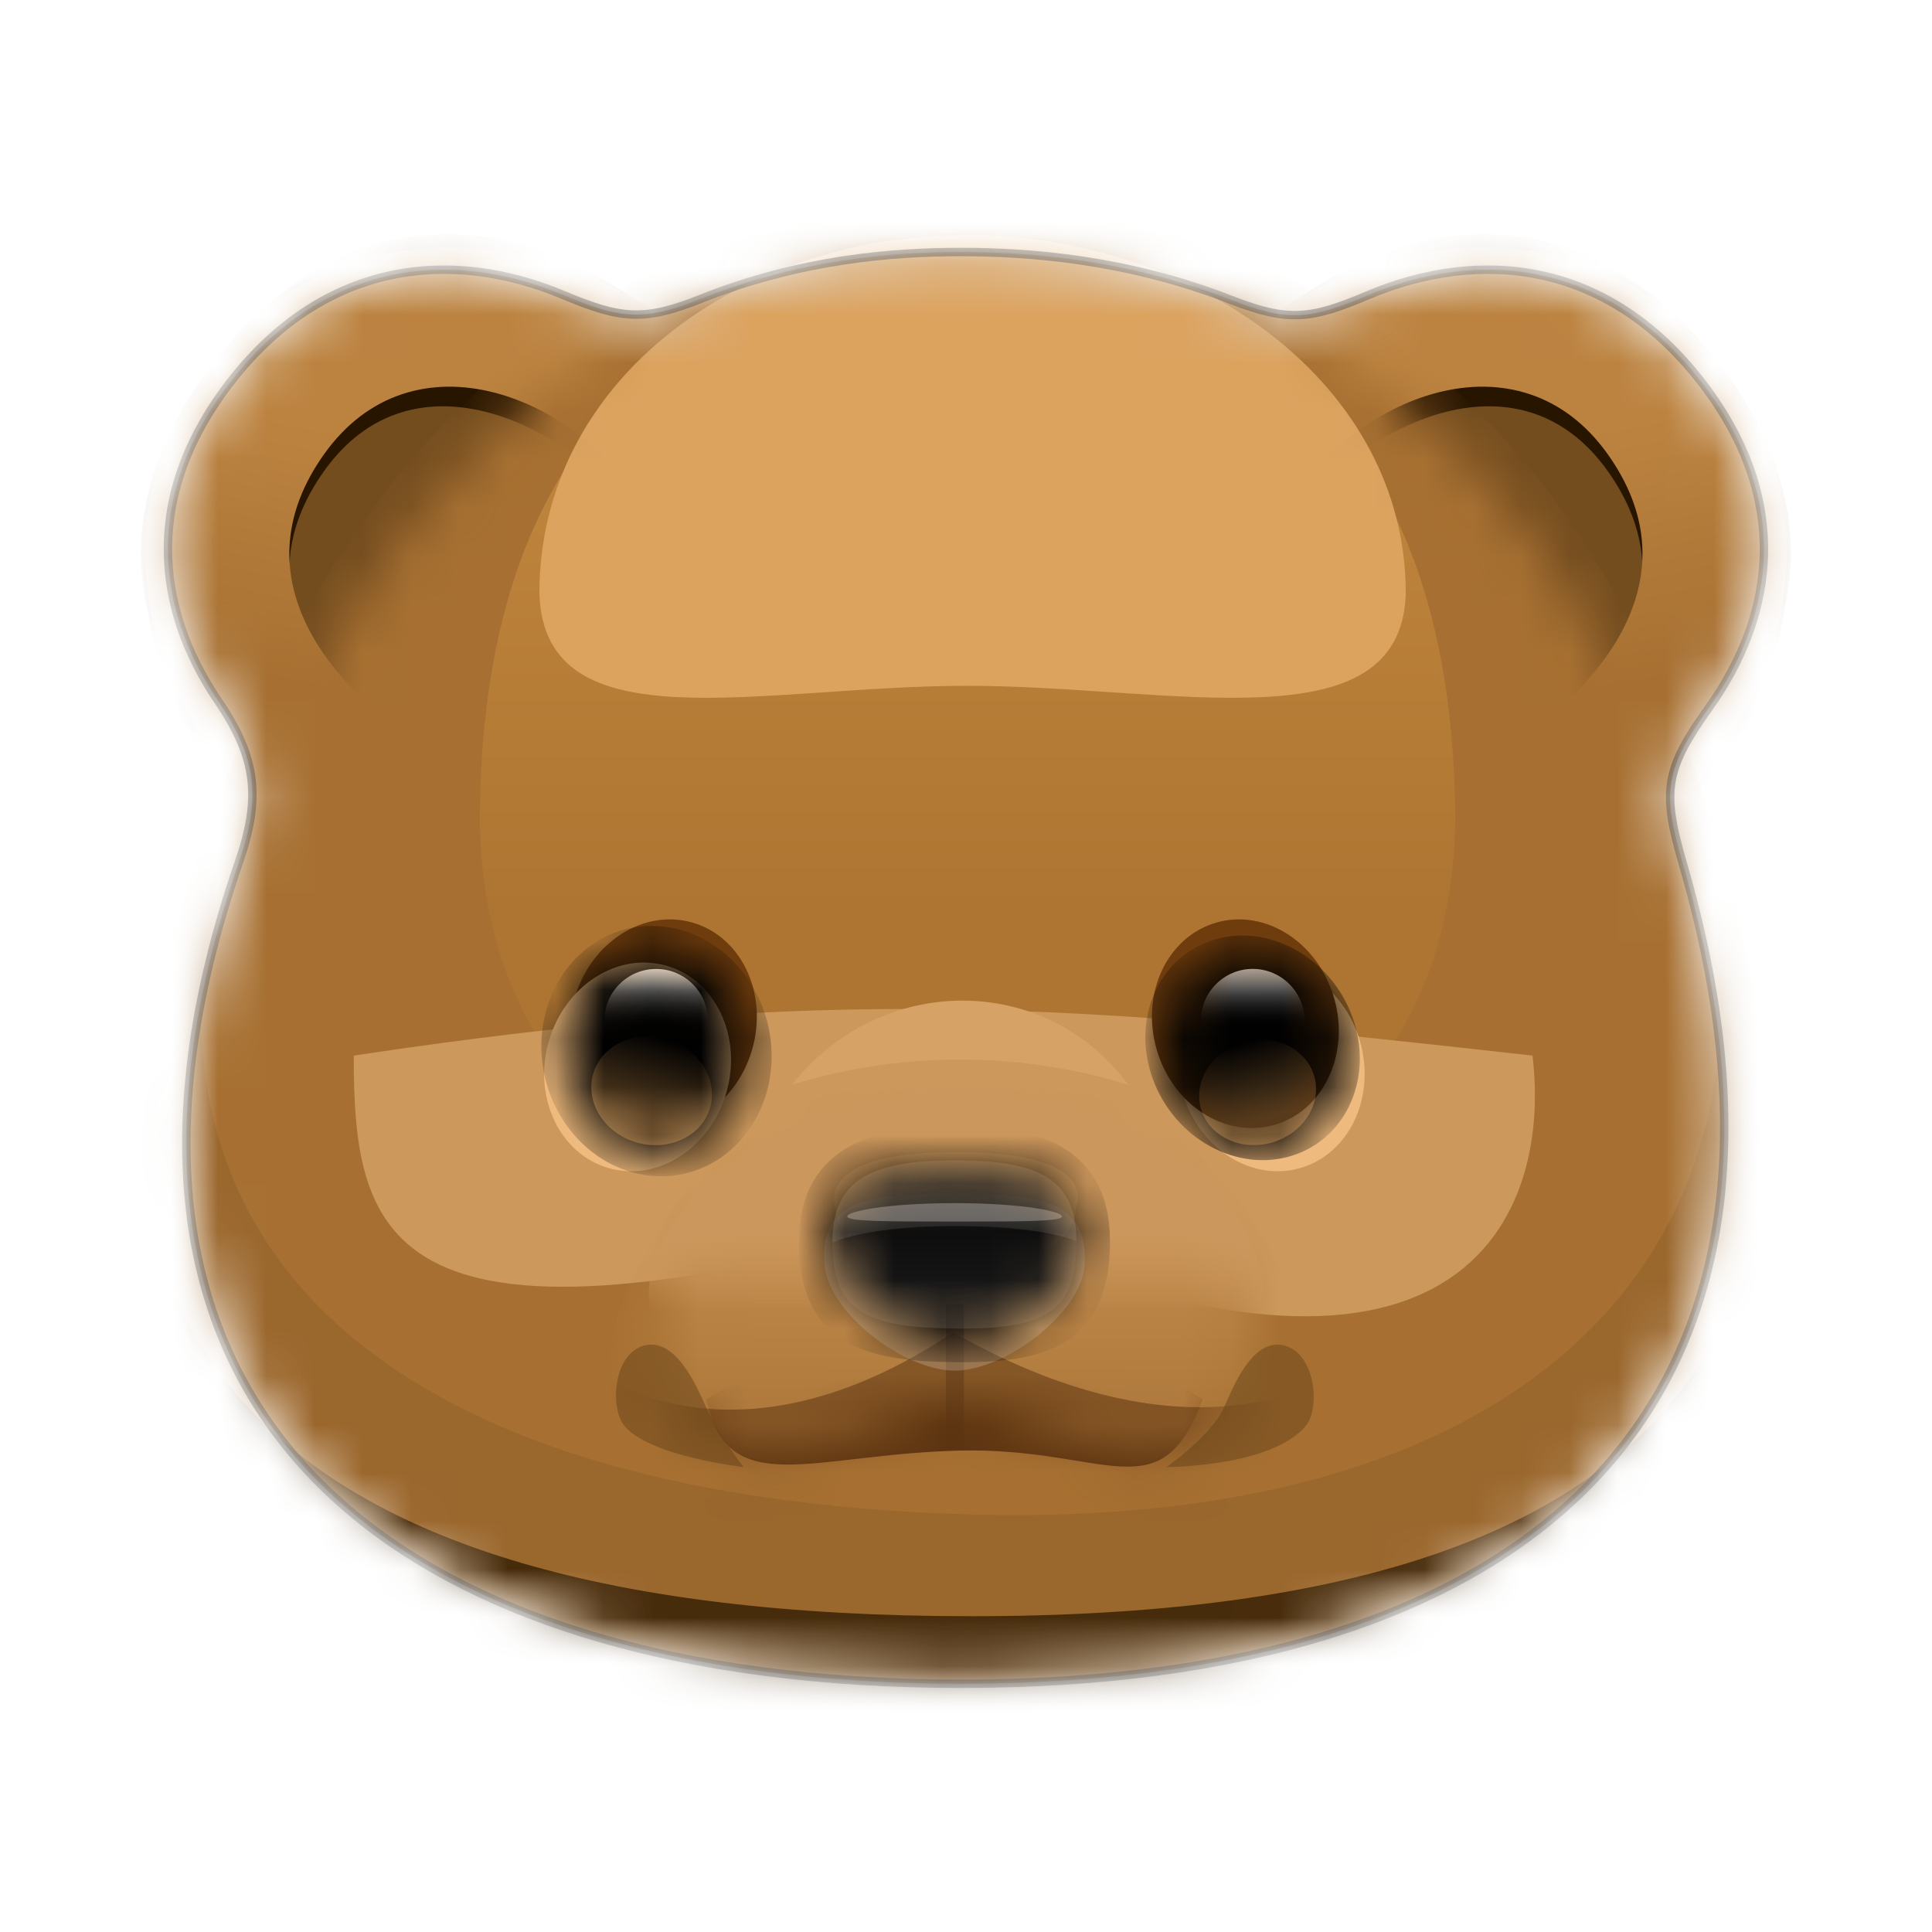 <svg width='40' height='40' viewBox='0 0 40 40' fill='none' xmlns='http://www.w3.org/2000/svg'> <mask id='mask0_45515_34135' style='mask-type:alpha' maskUnits='userSpaceOnUse' x='3' y='5' width='34' height='30'> <path d='M19.89 34.861C31.331 34.861 38.221 29.471 34.833 17.852C34.403 16.375 34.479 15.916 35.375 14.662C36.779 12.699 37.086 10.276 35.188 7.861C33.255 5.403 30.645 5.127 28.302 6.12C27.146 6.61 26.672 6.671 25.498 6.212C23.337 5.367 21.303 5.217 19.89 5.217C18.49 5.217 16.572 5.365 14.511 6.187C13.331 6.659 12.849 6.605 11.672 6.111C9.336 5.129 6.736 5.411 4.809 7.861C2.958 10.216 3.204 12.578 4.518 14.515C5.321 15.697 5.405 16.522 4.946 17.852C0.942 29.471 8.449 34.861 19.89 34.861Z' fill='#D9D9D9'/> </mask> <g mask='url(#mask0_45515_34135)'> <path d='M19.89 34.861C31.331 34.861 38.221 29.471 34.833 17.852C34.403 16.375 34.479 15.916 35.375 14.662C36.779 12.699 37.086 10.276 35.188 7.861C33.255 5.403 30.645 5.127 28.302 6.12C27.146 6.61 26.672 6.671 25.498 6.212C23.337 5.367 21.303 5.217 19.89 5.217C18.49 5.217 16.572 5.365 14.511 6.187C13.331 6.659 12.849 6.605 11.672 6.111C9.336 5.129 6.736 5.411 4.809 7.861C2.958 10.216 3.204 12.578 4.518 14.515C5.321 15.697 5.405 16.522 4.946 17.852C0.942 29.471 8.449 34.861 19.89 34.861Z' fill='url(#paint0_linear_45515_34135)'/> <mask id='mask1_45515_34135' style='mask-type:alpha' maskUnits='userSpaceOnUse' x='3' y='5' width='14' height='14'> <path d='M11.153 18.726C6.13 17.634 0.976 12.725 4.808 7.851C8.64 2.978 15.136 6.681 16.927 11.848L11.153 18.726Z' fill='url(#paint1_linear_45515_34135)'/> </mask> <g mask='url(#mask1_45515_34135)'> <path d='M10.594 18.791C5.138 17.605 0.336 12.704 4.481 7.432C8.626 2.16 14.92 5.707 16.866 11.32L10.594 18.791Z' fill='#744D1F'/> <g filter='url(#filter0_f_45515_34135)'> <path d='M4.483 7.78C0.792 12.474 4.954 17.187 6.567 18.18L8.908 15.927C6.621 14.438 4.985 12.18 6.708 9.755C8.529 7.192 11.798 8.658 13.61 11.138L15.487 8.696C13.582 5.66 7.676 3.719 4.483 7.78Z' fill='#271500'/> </g> <g filter='url(#filter1_f_45515_34135)'> <path d='M4.483 7.432C0.792 12.126 4.954 16.838 6.567 17.831L8.908 15.579C6.621 14.089 4.985 11.832 6.708 9.406C8.529 6.844 11.956 8.091 13.61 10.79L15.487 8.348C13.582 5.312 7.676 3.371 4.483 7.432Z' fill='url(#paint2_linear_45515_34135)'/> </g> </g> <mask id='mask2_45515_34135' style='mask-type:alpha' maskUnits='userSpaceOnUse' x='23' y='5' width='14' height='14'> <path d='M28.843 18.726C33.866 17.634 39.02 12.725 35.188 7.851C31.356 2.978 24.86 6.681 23.069 11.848L28.843 18.726Z' fill='url(#paint3_linear_45515_34135)'/> </mask> <g mask='url(#mask2_45515_34135)'> <path d='M29.402 18.791C34.858 17.605 39.66 12.704 35.515 7.432C31.37 2.16 25.076 5.707 23.13 11.32L29.402 18.791Z' fill='#744D1F'/> <g filter='url(#filter2_f_45515_34135)'> <path d='M35.514 7.78C39.204 12.474 35.043 17.187 33.429 18.18L31.088 15.927C33.375 14.438 35.011 12.18 33.288 9.755C31.467 7.192 28.198 8.658 26.386 11.138L24.509 8.696C26.415 5.66 32.32 3.719 35.514 7.78Z' fill='#271500'/> </g> <g filter='url(#filter3_f_45515_34135)'> <path d='M35.514 7.432C39.204 12.126 35.043 16.838 33.429 17.831L31.088 15.579C33.375 14.089 35.011 11.832 33.288 9.406C31.467 6.844 28.04 8.091 26.386 10.79L24.509 8.348C26.415 5.312 32.32 3.371 35.514 7.432Z' fill='url(#paint4_linear_45515_34135)'/> </g> </g> <mask id='mask3_45515_34135' style='mask-type:alpha' maskUnits='userSpaceOnUse' x='3' y='5' width='33' height='30'> <path d='M34.831 17.842C38.218 29.461 31.328 34.85 19.887 34.85C8.446 34.85 0.94 29.461 4.944 17.842C8.948 6.223 16.21 5.207 19.887 5.207C23.564 5.207 31.444 6.223 34.831 17.842Z' fill='#D9D9D9'/> </mask> <g mask='url(#mask3_45515_34135)'> <path d='M35.648 17.656C39.222 29.915 31.952 35.602 19.879 35.602C7.805 35.602 -0.116 29.915 4.11 17.656C8.335 5.398 15.998 4.326 19.879 4.326C23.759 4.326 32.073 5.398 35.648 17.656Z' fill='#A77032'/> <g filter='url(#filter4_f_45515_34135)'> <path d='M20.138 31.356C7.367 31.016 1.955 25.284 4.989 16.46L0.723 28.868L5.659 38.653H33.358L39.209 28.868L34.768 16.014C37.755 24.66 32.909 31.696 20.138 31.356Z' fill='#472C0C' fill-opacity='0.13'/> </g> <g filter='url(#filter5_f_45515_34135)'> <path d='M20.114 33.462C4.769 33.462 2.012 27.16 2.942 20.129L0.371 28.121L5.33 36.912H33.154L39.031 28.121L36.545 18.975C37.572 26.898 35.46 33.462 20.114 33.462Z' fill='#472C0C'/> </g> <g filter='url(#filter6_f_45515_34135)'> <path d='M30.129 17.105L30.126 17.106C29.995 22.908 25.446 25.605 20.031 25.605C14.617 25.605 10.068 22.908 9.937 17.106L9.934 17.105C9.921 9.115 13.961 5.767 20.031 5.767C26.115 5.767 30.141 9.192 30.129 17.105Z' fill='url(#paint5_linear_45515_34135)' fill-opacity='0.9'/> </g> <g filter='url(#filter7_f_45515_34135)'> <path d='M20.02 14.199C24.267 14.199 29.002 15.461 29.105 12.293C29.114 7.971 24.791 4.869 20.02 4.869C15.258 4.869 11.158 7.929 11.168 12.293C11.271 15.461 15.773 14.199 20.02 14.199Z' fill='#DCA35F'/> </g> <g filter='url(#filter8_f_45515_34135)'> <path d='M19.568 25.203C29.991 29.96 32.155 25.418 31.729 21.855C22.298 20.798 17.252 20.358 7.324 21.855C7.324 25.679 7.986 28.462 19.568 25.203Z' fill='#CC985C'/> </g> <g filter='url(#filter9_f_45515_34135)'> <path d='M19.849 30.033C16.794 30.111 15.06 31.078 14.625 28.971L16.45 27.856H23.108L24.899 28.971C24.029 31.339 22.905 29.955 19.849 30.033Z' fill='#5A320F'/> </g> <mask id='mask4_45515_34135' style='mask-type:alpha' maskUnits='userSpaceOnUse' x='13' y='23' width='13' height='8'> <path d='M19.849 29.001C18.977 29.001 15.139 31.861 13.843 28.833C13.258 27.463 13.454 23.582 19.739 23.538C26.023 23.494 26.231 27.16 25.727 28.833C24.787 31.949 20.721 29.001 19.849 29.001Z' fill='#999A9E'/> </mask> <g mask='url(#mask4_45515_34135)'> <path d='M19.63 31.774C15.305 31.774 10.241 30.682 13.783 25.256C13.783 25.256 15.928 21.393 19.63 21.393C23.332 21.393 25.941 25.256 25.941 25.256C29.602 31.078 24.377 31.774 19.63 31.774Z' fill='url(#paint6_linear_45515_34135)'/> <g filter='url(#filter10_f_45515_34135)'> <path d='M19.733 31.929L13.928 32.732L12.301 28.379C12.301 28.379 15.174 30.642 19.733 27.585C25.275 30.73 28.148 28.117 28.148 28.117L25.944 32.732L19.733 31.929Z' fill='#5B330F' fill-opacity='0.52'/> </g> <path d='M19.582 29.99L19.582 27.001L19.77 27.001H19.957L19.957 29.99H19.582Z' fill='#653E1A' fill-opacity='0.59'/> </g> <g filter='url(#filter11_f_45515_34135)'> <path d='M26.031 27.19C25.393 28.189 23.897 28.671 19.921 26.734C17.496 28.671 14.199 28.557 13.52 27.19C13.001 26.143 14.781 22.632 19.921 22.632C25.061 22.632 26.613 26.278 26.031 27.19Z' fill='url(#paint7_linear_45515_34135)'/> </g> <g filter='url(#filter12_f_45515_34135)'> <path d='M19.809 23.851C16.767 23.851 17.302 25.01 17.302 25.01C17.302 26.75 22.272 26.68 22.272 25.01C22.272 25.01 22.851 23.851 19.809 23.851Z' fill='#DAA464'/> </g> <g filter='url(#filter13_f_45515_34135)'> <path d='M23.36 22.458C21.24 21.81 18.817 21.717 16.395 22.458C18.231 20.136 21.651 20.136 23.36 22.458Z' fill='#D6A265'/> </g> <g filter='url(#filter14_f_45515_34135)'> <path d='M15.397 30.374C15.397 30.374 13.454 30.16 12.924 29.516C12.629 29.159 12.686 28.018 13.348 27.856C14.009 27.695 14.433 28.73 14.63 29.159C14.893 29.731 15.397 30.374 15.397 30.374Z' fill='#69451A' fill-opacity='0.53'/> <path d='M24.151 30.374C24.151 30.374 26.332 30.374 27.039 29.516C27.333 29.159 27.244 28.018 26.582 27.856C25.921 27.695 25.529 28.73 25.332 29.159C25.07 29.731 24.151 30.374 24.151 30.374Z' fill='#69451A' fill-opacity='0.53'/> </g> <g filter='url(#filter15_f_45515_34135)'> <path d='M19.749 24.722C18.112 24.722 16.953 24.777 17.071 26.187C17.155 27.187 18.707 28.365 19.749 28.378C20.79 28.392 22.396 27.188 22.457 26.187C22.541 24.786 21.386 24.722 19.749 24.722Z' fill='white' fill-opacity='0.19'/> </g> <mask id='mask5_45515_34135' style='mask-type:alpha' maskUnits='userSpaceOnUse' x='17' y='24' width='6' height='4'> <path d='M19.749 24.199C18.112 24.199 16.953 24.254 17.071 25.665C17.155 26.664 18.707 27.843 19.749 27.856C20.79 27.869 22.396 26.666 22.457 25.665C22.541 24.264 21.386 24.199 19.749 24.199Z' fill='black'/> </mask> <g mask='url(#mask5_45515_34135)'> <path d='M19.764 23.856C17.863 23.856 16.793 24.276 16.793 25.706C16.793 27.136 17.131 27.994 19.764 27.994C22.397 27.994 22.735 26.925 22.735 25.706C22.735 24.487 21.665 23.856 19.764 23.856Z' fill='url(#paint8_linear_45515_34135)'/> <g filter='url(#filter16_f_45515_34135)'> <path d='M19.702 23.363C16.699 23.363 16.699 25.432 16.699 25.432C16.699 25.432 17.986 25.137 19.702 25.137C21.418 25.137 22.812 25.432 22.812 25.432C22.812 25.432 22.705 23.363 19.702 23.363Z' fill='#080A08'/> </g> <g filter='url(#filter17_f_45515_34135)'> <path d='M19.751 23.681C16.208 23.681 17.074 25.811 17.074 25.811C17.074 25.811 17.624 25.385 19.799 25.385C21.974 25.385 22.525 25.811 22.525 25.811C22.525 25.811 23.295 23.681 19.751 23.681Z' fill='#252525'/> </g> <g filter='url(#filter18_f_45515_34135)'> <path d='M19.765 24.91C18.343 24.91 17.543 25.083 17.543 25.184C17.543 25.286 18.25 25.291 19.765 25.291C21.28 25.291 21.987 25.286 21.987 25.184C21.987 25.083 21.187 24.91 19.765 24.91Z' fill='#636363'/> </g> <g filter='url(#filter19_f_45515_34135)'> <path d='M19.744 23.677C18.315 23.677 16.887 23.938 16.887 25.701C16.887 27.463 17.866 27.831 19.744 27.855C21.623 27.879 22.634 27.529 22.634 25.701C22.634 23.872 21.174 23.677 19.744 23.677Z' stroke='black' stroke-width='0.696'/> </g> </g> <g filter='url(#filter20_f_45515_34135)'> <path d='M15.575 21.72C15.245 22.877 14.153 23.58 13.137 23.29C12.122 23 11.566 21.827 11.896 20.67C12.226 19.513 13.318 18.81 14.333 19.1C15.349 19.39 15.905 20.563 15.575 21.72Z' fill='#6E3C0D'/> </g> <g filter='url(#filter21_f_45515_34135)'> <path d='M15.04 22.614C14.71 23.771 13.618 24.474 12.602 24.184C11.586 23.894 11.031 22.721 11.361 21.564C11.691 20.407 12.782 19.704 13.798 19.994C14.814 20.284 15.37 21.457 15.04 22.614Z' fill='#EEBA7D'/> </g> <mask id='mask6_45515_34135' style='mask-type:alpha' maskUnits='userSpaceOnUse' x='11' y='19' width='5' height='5'> <path d='M15.47 21.731C15.47 22.935 14.614 23.91 13.557 23.91C12.501 23.91 11.645 22.935 11.645 21.731C11.645 20.528 12.501 19.553 13.557 19.553C14.614 19.553 15.47 20.528 15.47 21.731Z' fill='#010101'/> </mask> <g mask='url(#mask6_45515_34135)'> <path d='M15.974 21.763C16.027 23.194 15.003 24.354 13.688 24.354C12.372 24.354 11.263 23.194 11.21 21.763C11.156 20.332 12.18 19.171 13.495 19.171C14.811 19.171 15.92 20.332 15.974 21.763Z' fill='#010101'/> <circle cx='13.584' cy='21.133' r='1.072' fill='url(#paint9_linear_45515_34135)'/> <g filter='url(#filter22_f_45515_34135)'> <path d='M14.703 22.929C14.534 23.521 13.854 23.846 13.185 23.655C12.517 23.464 12.111 22.829 12.28 22.237C12.449 21.645 13.128 21.32 13.797 21.511C14.466 21.702 14.872 22.337 14.703 22.929Z' fill='url(#paint10_linear_45515_34135)'/> </g> </g> <g filter='url(#filter23_f_45515_34135)'> <path d='M24.48 22.614C24.81 23.771 25.901 24.474 26.917 24.184C27.933 23.894 28.489 22.721 28.159 21.564C27.828 20.407 26.737 19.704 25.721 19.994C24.706 20.284 24.15 21.457 24.48 22.614Z' fill='#EEBA7D'/> </g> <g filter='url(#filter24_f_45515_34135)'> <path d='M23.945 21.72C24.275 22.877 25.366 23.58 26.382 23.29C27.398 23 27.954 21.827 27.623 20.67C27.293 19.513 26.202 18.81 25.186 19.1C24.17 19.39 23.614 20.563 23.945 21.72Z' fill='#6E3C0D'/> </g> <mask id='mask7_45515_34135' style='mask-type:alpha' maskUnits='userSpaceOnUse' x='24' y='19' width='4' height='5'> <path d='M27.877 21.731C27.877 20.528 27.02 19.553 25.964 19.553C24.907 19.553 24.051 20.528 24.051 21.731C24.051 22.935 24.907 23.91 25.964 23.91C27.02 23.91 27.877 22.935 27.877 21.731Z' fill='#010101'/> </mask> <g mask='url(#mask7_45515_34135)'> <path d='M26.854 23.892C27.97 23.472 28.462 22.148 27.953 20.935C27.444 19.722 26.128 19.078 25.012 19.498C23.896 19.918 23.405 21.242 23.913 22.455C24.422 23.668 25.739 24.311 26.854 23.892Z' fill='#010101'/> <circle cx='1.072' cy='1.072' r='1.072' transform='matrix(-1 0 0 1 27.008 20.06)' fill='url(#paint11_linear_45515_34135)'/> <g filter='url(#filter25_f_45515_34135)'> <path d='M24.864 22.952C25.027 23.525 25.685 23.84 26.333 23.655C26.981 23.47 27.374 22.855 27.21 22.282C27.047 21.709 26.389 21.394 25.741 21.579C25.093 21.764 24.7 22.378 24.864 22.952Z' fill='url(#paint12_linear_45515_34135)'/> </g> </g> </g> <g style='mix-blend-mode:multiply' filter='url(#filter26_f_45515_34135)'> <path d='M19.89 34.861C31.331 34.861 38.221 29.471 34.833 17.852C34.403 16.375 34.479 15.916 35.375 14.662C36.779 12.699 37.086 10.276 35.188 7.861C33.255 5.403 30.645 5.127 28.302 6.12C27.146 6.61 26.672 6.671 25.498 6.212C23.337 5.367 21.303 5.217 19.89 5.217C18.49 5.217 16.572 5.365 14.511 6.187C13.331 6.659 12.849 6.605 11.672 6.111C9.336 5.129 6.736 5.411 4.809 7.861C2.958 10.216 3.204 12.578 4.518 14.515C5.321 15.697 5.405 16.522 4.946 17.852C0.942 29.471 8.449 34.861 19.89 34.861Z' stroke='black' stroke-opacity='0.5' stroke-width='0.174' stroke-linecap='round' stroke-linejoin='round'/> </g> </g> <defs> <filter id='filter0_f_45515_34135' x='1.957' y='4.43' width='14.575' height='14.793' filterUnits='userSpaceOnUse' color-interpolation-filters='sRGB'> <feFlood flood-opacity='0' result='BackgroundImageFix'/> <feBlend mode='normal' in='SourceGraphic' in2='BackgroundImageFix' result='shape'/> <feGaussianBlur stdDeviation='0.522' result='effect1_foregroundBlur_45515_34135'/> </filter> <filter id='filter1_f_45515_34135' x='1.957' y='4.082' width='14.575' height='14.793' filterUnits='userSpaceOnUse' color-interpolation-filters='sRGB'> <feFlood flood-opacity='0' result='BackgroundImageFix'/> <feBlend mode='normal' in='SourceGraphic' in2='BackgroundImageFix' result='shape'/> <feGaussianBlur stdDeviation='0.522' result='effect1_foregroundBlur_45515_34135'/> </filter> <filter id='filter2_f_45515_34135' x='23.464' y='4.43' width='14.575' height='14.793' filterUnits='userSpaceOnUse' color-interpolation-filters='sRGB'> <feFlood flood-opacity='0' result='BackgroundImageFix'/> <feBlend mode='normal' in='SourceGraphic' in2='BackgroundImageFix' result='shape'/> <feGaussianBlur stdDeviation='0.522' result='effect1_foregroundBlur_45515_34135'/> </filter> <filter id='filter3_f_45515_34135' x='23.464' y='4.082' width='14.575' height='14.793' filterUnits='userSpaceOnUse' color-interpolation-filters='sRGB'> <feFlood flood-opacity='0' result='BackgroundImageFix'/> <feBlend mode='normal' in='SourceGraphic' in2='BackgroundImageFix' result='shape'/> <feGaussianBlur stdDeviation='0.522' result='effect1_foregroundBlur_45515_34135'/> </filter> <filter id='filter4_f_45515_34135' x='-2.06' y='13.232' width='44.05' height='28.204' filterUnits='userSpaceOnUse' color-interpolation-filters='sRGB'> <feFlood flood-opacity='0' result='BackgroundImageFix'/> <feBlend mode='normal' in='SourceGraphic' in2='BackgroundImageFix' result='shape'/> <feGaussianBlur stdDeviation='1.391' result='effect1_foregroundBlur_45515_34135'/> </filter> <filter id='filter5_f_45515_34135' x='-2.412' y='16.192' width='44.225' height='23.502' filterUnits='userSpaceOnUse' color-interpolation-filters='sRGB'> <feFlood flood-opacity='0' result='BackgroundImageFix'/> <feBlend mode='normal' in='SourceGraphic' in2='BackgroundImageFix' result='shape'/> <feGaussianBlur stdDeviation='1.391' result='effect1_foregroundBlur_45515_34135'/> </filter> <filter id='filter6_f_45515_34135' x='5.934' y='1.767' width='28.195' height='27.838' filterUnits='userSpaceOnUse' color-interpolation-filters='sRGB'> <feFlood flood-opacity='0' result='BackgroundImageFix'/> <feBlend mode='normal' in='SourceGraphic' in2='BackgroundImageFix' result='shape'/> <feGaussianBlur stdDeviation='2' result='effect1_foregroundBlur_45515_34135'/> </filter> <filter id='filter7_f_45515_34135' x='6.298' y='-0.001' width='27.677' height='19.317' filterUnits='userSpaceOnUse' color-interpolation-filters='sRGB'> <feFlood flood-opacity='0' result='BackgroundImageFix'/> <feBlend mode='normal' in='SourceGraphic' in2='BackgroundImageFix' result='shape'/> <feGaussianBlur stdDeviation='2.435' result='effect1_foregroundBlur_45515_34135'/> </filter> <filter id='filter8_f_45515_34135' x='4.02' y='17.586' width='31.062' height='12.971' filterUnits='userSpaceOnUse' color-interpolation-filters='sRGB'> <feFlood flood-opacity='0' result='BackgroundImageFix'/> <feBlend mode='normal' in='SourceGraphic' in2='BackgroundImageFix' result='shape'/> <feGaussianBlur stdDeviation='1.652' result='effect1_foregroundBlur_45515_34135'/> </filter> <filter id='filter9_f_45515_34135' x='14.103' y='27.334' width='11.317' height='3.552' filterUnits='userSpaceOnUse' color-interpolation-filters='sRGB'> <feFlood flood-opacity='0' result='BackgroundImageFix'/> <feBlend mode='normal' in='SourceGraphic' in2='BackgroundImageFix' result='shape'/> <feGaussianBlur stdDeviation='0.261' result='effect1_foregroundBlur_45515_34135'/> </filter> <filter id='filter10_f_45515_34135' x='11.083' y='26.368' width='18.282' height='7.582' filterUnits='userSpaceOnUse' color-interpolation-filters='sRGB'> <feFlood flood-opacity='0' result='BackgroundImageFix'/> <feBlend mode='normal' in='SourceGraphic' in2='BackgroundImageFix' result='shape'/> <feGaussianBlur stdDeviation='0.609' result='effect1_foregroundBlur_45515_34135'/> </filter> <filter id='filter11_f_45515_34135' x='12.738' y='21.936' width='14.102' height='6.964' filterUnits='userSpaceOnUse' color-interpolation-filters='sRGB'> <feFlood flood-opacity='0' result='BackgroundImageFix'/> <feBlend mode='normal' in='SourceGraphic' in2='BackgroundImageFix' result='shape'/> <feGaussianBlur stdDeviation='0.348' result='effect1_foregroundBlur_45515_34135'/> </filter> <filter id='filter12_f_45515_34135' x='15.527' y='22.112' width='8.529' height='5.916' filterUnits='userSpaceOnUse' color-interpolation-filters='sRGB'> <feFlood flood-opacity='0' result='BackgroundImageFix'/> <feBlend mode='normal' in='SourceGraphic' in2='BackgroundImageFix' result='shape'/> <feGaussianBlur stdDeviation='0.87' result='effect1_foregroundBlur_45515_34135'/> </filter> <filter id='filter13_f_45515_34135' x='14.829' y='19.151' width='10.095' height='4.872' filterUnits='userSpaceOnUse' color-interpolation-filters='sRGB'> <feFlood flood-opacity='0' result='BackgroundImageFix'/> <feBlend mode='normal' in='SourceGraphic' in2='BackgroundImageFix' result='shape'/> <feGaussianBlur stdDeviation='0.783' result='effect1_foregroundBlur_45515_34135'/> </filter> <filter id='filter14_f_45515_34135' x='11.537' y='26.622' width='16.88' height='4.97' filterUnits='userSpaceOnUse' color-interpolation-filters='sRGB'> <feFlood flood-opacity='0' result='BackgroundImageFix'/> <feBlend mode='normal' in='SourceGraphic' in2='BackgroundImageFix' result='shape'/> <feGaussianBlur stdDeviation='0.609' result='effect1_foregroundBlur_45515_34135'/> </filter> <filter id='filter15_f_45515_34135' x='16.715' y='24.374' width='6.094' height='4.353' filterUnits='userSpaceOnUse' color-interpolation-filters='sRGB'> <feFlood flood-opacity='0' result='BackgroundImageFix'/> <feBlend mode='normal' in='SourceGraphic' in2='BackgroundImageFix' result='shape'/> <feGaussianBlur stdDeviation='0.174' result='effect1_foregroundBlur_45515_34135'/> </filter> <filter id='filter16_f_45515_34135' x='16.351' y='23.015' width='6.809' height='2.765' filterUnits='userSpaceOnUse' color-interpolation-filters='sRGB'> <feFlood flood-opacity='0' result='BackgroundImageFix'/> <feBlend mode='normal' in='SourceGraphic' in2='BackgroundImageFix' result='shape'/> <feGaussianBlur stdDeviation='0.174' result='effect1_foregroundBlur_45515_34135'/> </filter> <filter id='filter17_f_45515_34135' x='15.937' y='22.638' width='7.7' height='4.216' filterUnits='userSpaceOnUse' color-interpolation-filters='sRGB'> <feFlood flood-opacity='0' result='BackgroundImageFix'/> <feBlend mode='normal' in='SourceGraphic' in2='BackgroundImageFix' result='shape'/> <feGaussianBlur stdDeviation='0.522' result='effect1_foregroundBlur_45515_34135'/> </filter> <filter id='filter18_f_45515_34135' x='17.195' y='24.563' width='5.141' height='1.076' filterUnits='userSpaceOnUse' color-interpolation-filters='sRGB'> <feFlood flood-opacity='0' result='BackgroundImageFix'/> <feBlend mode='normal' in='SourceGraphic' in2='BackgroundImageFix' result='shape'/> <feGaussianBlur stdDeviation='0.174' result='effect1_foregroundBlur_45515_34135'/> </filter> <filter id='filter19_f_45515_34135' x='15.843' y='22.633' width='7.833' height='6.266' filterUnits='userSpaceOnUse' color-interpolation-filters='sRGB'> <feFlood flood-opacity='0' result='BackgroundImageFix'/> <feBlend mode='normal' in='SourceGraphic' in2='BackgroundImageFix' result='shape'/> <feGaussianBlur stdDeviation='0.348' result='effect1_foregroundBlur_45515_34135'/> </filter> <filter id='filter20_f_45515_34135' x='11.105' y='18.339' width='5.262' height='5.712' filterUnits='userSpaceOnUse' color-interpolation-filters='sRGB'> <feFlood flood-opacity='0' result='BackgroundImageFix'/> <feBlend mode='normal' in='SourceGraphic' in2='BackgroundImageFix' result='shape'/> <feGaussianBlur stdDeviation='0.348' result='effect1_foregroundBlur_45515_34135'/> </filter> <filter id='filter21_f_45515_34135' x='10.57' y='19.233' width='5.262' height='5.712' filterUnits='userSpaceOnUse' color-interpolation-filters='sRGB'> <feFlood flood-opacity='0' result='BackgroundImageFix'/> <feBlend mode='normal' in='SourceGraphic' in2='BackgroundImageFix' result='shape'/> <feGaussianBlur stdDeviation='0.348' result='effect1_foregroundBlur_45515_34135'/> </filter> <filter id='filter22_f_45515_34135' x='11.546' y='20.761' width='3.891' height='3.644' filterUnits='userSpaceOnUse' color-interpolation-filters='sRGB'> <feFlood flood-opacity='0' result='BackgroundImageFix'/> <feBlend mode='normal' in='SourceGraphic' in2='BackgroundImageFix' result='shape'/> <feGaussianBlur stdDeviation='0.348' result='effect1_foregroundBlur_45515_34135'/> </filter> <filter id='filter23_f_45515_34135' x='23.687' y='19.233' width='5.262' height='5.712' filterUnits='userSpaceOnUse' color-interpolation-filters='sRGB'> <feFlood flood-opacity='0' result='BackgroundImageFix'/> <feBlend mode='normal' in='SourceGraphic' in2='BackgroundImageFix' result='shape'/> <feGaussianBlur stdDeviation='0.348' result='effect1_foregroundBlur_45515_34135'/> </filter> <filter id='filter24_f_45515_34135' x='23.152' y='18.339' width='5.262' height='5.712' filterUnits='userSpaceOnUse' color-interpolation-filters='sRGB'> <feFlood flood-opacity='0' result='BackgroundImageFix'/> <feBlend mode='normal' in='SourceGraphic' in2='BackgroundImageFix' result='shape'/> <feGaussianBlur stdDeviation='0.348' result='effect1_foregroundBlur_45515_34135'/> </filter> <filter id='filter25_f_45515_34135' x='24.133' y='20.83' width='3.809' height='3.574' filterUnits='userSpaceOnUse' color-interpolation-filters='sRGB'> <feFlood flood-opacity='0' result='BackgroundImageFix'/> <feBlend mode='normal' in='SourceGraphic' in2='BackgroundImageFix' result='shape'/> <feGaussianBlur stdDeviation='0.348' result='effect1_foregroundBlur_45515_34135'/> </filter> <filter id='filter26_f_45515_34135' x='2.695' y='4.435' width='34.606' height='31.208' filterUnits='userSpaceOnUse' color-interpolation-filters='sRGB'> <feFlood flood-opacity='0' result='BackgroundImageFix'/> <feBlend mode='normal' in='SourceGraphic' in2='BackgroundImageFix' result='shape'/> <feGaussianBlur stdDeviation='0.348' result='effect1_foregroundBlur_45515_34135'/> </filter> <linearGradient id='paint0_linear_45515_34135' x1='19.998' y1='5.217' x2='19.998' y2='34.861' gradientUnits='userSpaceOnUse'> <stop offset='0.117' stop-color='#B47D3C'/> <stop offset='0.248' stop-color='#A77032'/> </linearGradient> <linearGradient id='paint1_linear_45515_34135' x1='8.739' y1='4.277' x2='11.375' y2='19.858' gradientUnits='userSpaceOnUse'> <stop offset='0.414' stop-color='#262626'/> <stop offset='1' stop-color='#5A5A5A'/> </linearGradient> <linearGradient id='paint2_linear_45515_34135' x1='10.65' y1='5.217' x2='8.299' y2='16.798' gradientUnits='userSpaceOnUse'> <stop offset='0.361' stop-color='#BC8340'/> <stop offset='0.821' stop-color='#A77032'/> </linearGradient> <linearGradient id='paint3_linear_45515_34135' x1='31.257' y1='4.277' x2='28.621' y2='19.858' gradientUnits='userSpaceOnUse'> <stop offset='0.414' stop-color='#262626'/> <stop offset='1' stop-color='#5A5A5A'/> </linearGradient> <linearGradient id='paint4_linear_45515_34135' x1='29.346' y1='5.217' x2='31.697' y2='16.798' gradientUnits='userSpaceOnUse'> <stop offset='0.361' stop-color='#BC8340'/> <stop offset='0.821' stop-color='#A77032'/> </linearGradient> <linearGradient id='paint5_linear_45515_34135' x1='20.031' y1='5.767' x2='20.031' y2='25.605' gradientUnits='userSpaceOnUse'> <stop stop-color='#CB8F43'/> <stop offset='0.653' stop-color='#AF7632'/> </linearGradient> <linearGradient id='paint6_linear_45515_34135' x1='20.399' y1='32.21' x2='20.427' y2='21.443' gradientUnits='userSpaceOnUse'> <stop offset='0.271' stop-color='#AF793C'/> <stop offset='0.606' stop-color='#C08A4C'/> </linearGradient> <linearGradient id='paint7_linear_45515_34135' x1='19.79' y1='22.632' x2='19.79' y2='28.204' gradientUnits='userSpaceOnUse'> <stop offset='0.526' stop-color='#CC975C'/> <stop offset='0.81' stop-color='#CC975C' stop-opacity='0'/> </linearGradient> <linearGradient id='paint8_linear_45515_34135' x1='19.764' y1='23.856' x2='19.764' y2='27.994' gradientUnits='userSpaceOnUse'> <stop/> <stop offset='1' stop-color='#212121'/> </linearGradient> <linearGradient id='paint9_linear_45515_34135' x1='13.785' y1='19.725' x2='13.775' y2='21.587' gradientUnits='userSpaceOnUse'> <stop offset='0.188' stop-color='#C2C2C2'/> <stop offset='0.827' stop-color='#010101' stop-opacity='0'/> </linearGradient> <linearGradient id='paint10_linear_45515_34135' x1='13.797' y1='21.511' x2='13.185' y2='23.655' gradientUnits='userSpaceOnUse'> <stop stop-color='#BE884A' stop-opacity='0'/> <stop offset='0.744' stop-color='#B37E40' stop-opacity='0.45'/> </linearGradient> <linearGradient id='paint11_linear_45515_34135' x1='1.273' y1='-0.335' x2='1.264' y2='1.527' gradientUnits='userSpaceOnUse'> <stop offset='0.188' stop-color='#C2C2C2'/> <stop offset='0.827' stop-color='#010101' stop-opacity='0'/> </linearGradient> <linearGradient id='paint12_linear_45515_34135' x1='25.741' y1='21.579' x2='26.333' y2='23.655' gradientUnits='userSpaceOnUse'> <stop stop-color='#BE884A' stop-opacity='0'/> <stop offset='0.744' stop-color='#B37E40' stop-opacity='0.45'/> </linearGradient> </defs> </svg>